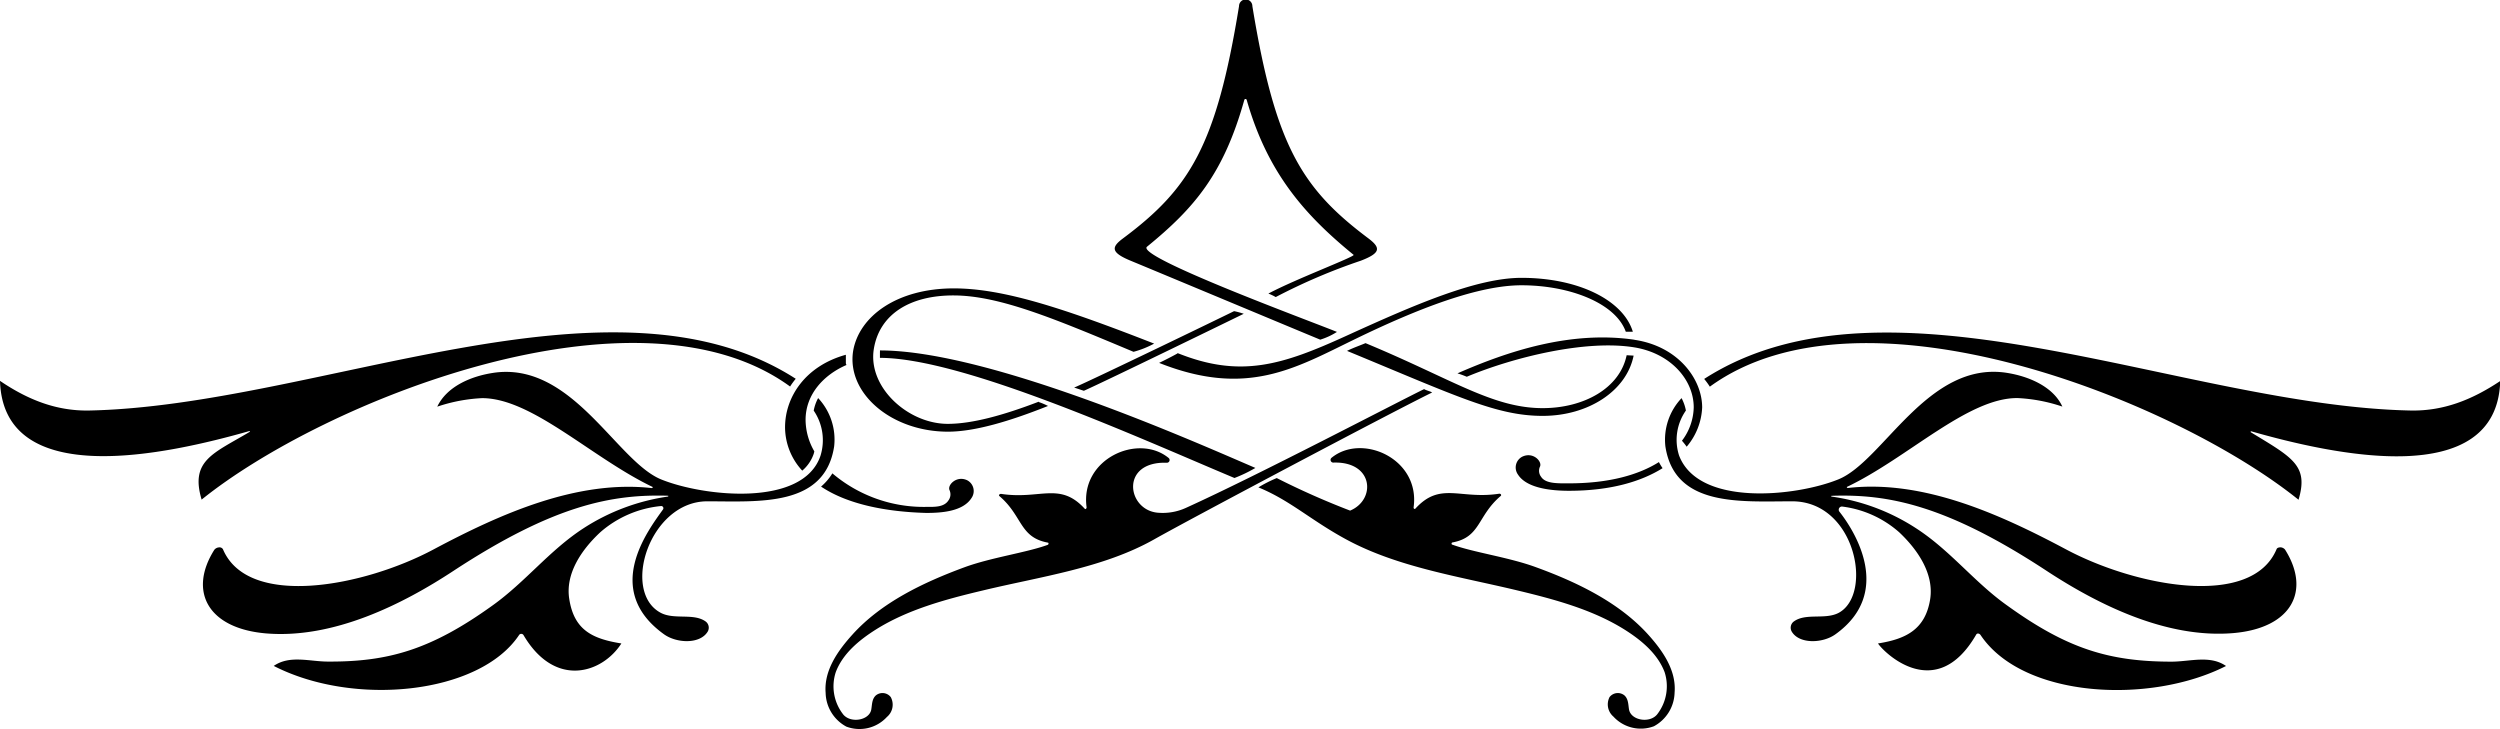 <svg xmlns="http://www.w3.org/2000/svg" viewBox="0 0 322.75 94.13"><title>80</title><g id="Layer_2" data-name="Layer 2"><g id="Layer_1-2" data-name="Layer 1"><path d="M210.8,42.83c-.26,0-.52,0-.79,0l-.12,0c-1.31-3.68-7.21-6-13.47-6-5.58,0-13.35,3-21.44,6.93-7.79,3.78-14,7.59-25.34,3.09q1.19-.57,2.34-1.2l.06-.06c8.12,3.26,13.49,1.55,21.85-2.27,8.65-3.94,16.7-7.45,22.53-7.45C203.88,35.87,209.59,38.82,210.8,42.83Zm-51.48-2.66c-2.15,1.06-17.82,8.64-20.65,9.87.42.12.83.28,1.26.41,2.78-1.23,20.42-9.83,20.64-9.94A10,10,0,0,0,159.32,40.17Zm2.75,20.24C154.8,57.3,127.9,45.24,113.6,45.24h0a.33.33,0,0,1,0,.15v.81c10.79,0,33.79,10.49,45.77,15.51A18.32,18.32,0,0,0,162.07,60.41ZM210,45.86c-.89,4.3-5.58,6.83-10.84,6.83-6.46,0-11.69-3.75-22.87-8.39-.79.33-1.61.61-2.39,1,14.26,5.89,19.34,8.39,25.26,8.39S210,50.44,210.9,45.91Zm1-2c-8.29-1.21-16.44,1.53-22.84,4.34a12.26,12.26,0,0,1,1.2.44c6-2.51,15.38-4.83,21.66-3.79,4.65.77,7.64,4.17,7.64,7.74a7.37,7.37,0,0,1-1.52,4.31,8.57,8.57,0,0,1,.61.77,8.37,8.37,0,0,0,2-5.08C219.74,48.92,216.64,44.7,211,43.87Zm-76.9,8c-4.56,1.75-8.6,2.86-11.74,2.86-5.14,0-10.34-4.73-9.55-9.66.72-4.49,4.67-6.92,10.26-6.92,5.93,0,13.06,3,23.27,7.28A12.25,12.25,0,0,0,149,44.36c-11.62-4.54-19.45-7.13-25.86-7.13-7.37,0-12.24,3.62-13,8.08-.86,5.44,4.92,10.42,12.24,10.42,3.41,0,7.88-1.31,12.92-3.32A8.72,8.72,0,0,0,134.12,51.91Zm-24.84-4.79a.34.34,0,0,1-.06-.2V45.8c-5.24,1.45-7.85,5.46-7.85,9.37a8.3,8.3,0,0,0,2.22,5.59,4.93,4.93,0,0,0,1.48-2.17,3,3,0,0,0,.08-.32A8.19,8.19,0,0,1,104,54.21C104,50.89,106.36,48.38,109.28,47.12ZM102,49.9a9.8,9.8,0,0,1,.73-1h0C78.89,33.57,40.92,52.42,11.42,53,7.34,53.05,3.7,51.68,0,49.17c.43,14.24,21.7,9.47,32.19,6.48.08,0,.11.09,0,.13-4.63,2.76-7.67,3.66-6.16,8.72C41.85,51.75,82.29,35.53,102,49.9Zm82.86.77c0-.09-.91-.32-1-.44-3.7,1.81-21.4,11.09-30.72,15.32a7.22,7.22,0,0,1-3.78.63c-3.89-.45-4.73-6.63,1.26-6.44a.35.35,0,0,0,.27-.6c-3.92-3.25-11.47.08-10.61,6.35,0,.15-.13.31-.24.19-3.22-3.53-5.75-1.15-10.8-1.92-.21,0-.35.17-.21.29,3,2.56,2.57,5.31,6.23,6,.15,0,.13.24,0,.29-2.73,1-7.25,1.62-10.71,2.88-5.43,2-10.77,4.58-14.48,8.68-1.92,2.12-3.72,4.67-3.48,7.56a5.07,5.07,0,0,0,2.68,4.35,4.81,4.81,0,0,0,5.23-1.25A2.06,2.06,0,0,0,115,90a1.35,1.35,0,0,0-1.94-.21c-.51.48-.47,1.2-.58,1.82-.27,1.44-2.8,1.82-3.7.52a5.87,5.87,0,0,1-.88-5.36c.89-2.37,3-4.13,5.21-5.52,4.06-2.54,8.89-3.86,13.69-5,7.54-1.82,15.61-2.9,22.19-6.61C153.77,66.94,179.71,53.2,184.89,50.67Zm-79.25.74a5.62,5.62,0,0,0-.56,1.6,6.77,6.77,0,0,1,.88,5.81c-2.25,6.71-15.12,5.29-20.58,3.07-5.78-2.36-11.51-15.31-21.7-13.75-3,.46-6,1.83-7.2,4.36a21.2,21.2,0,0,1,5.79-1.1c6.46,0,14.18,7.72,22,11.46.08,0,0,.16-.11.15-9.67-1.08-19.57,3.35-28.1,7.89-9,4.83-24,7.7-27.25,0a.51.51,0,0,0-.52-.23.83.83,0,0,0-.59.31c-3.35,5.3-.91,10.13,6.64,10.79C43.05,82.51,52,78,58.54,73.7,71.49,65.21,79,63.78,86.27,64c0,0,0,.09,0,.1a27.17,27.17,0,0,0-10.94,4.1c-4.4,2.86-7.48,6.91-11.71,9.94-8,5.76-13.52,7.31-21.28,7.27-2.37,0-4.93-.87-7,.56C45.68,91.28,61.88,89.65,67,82a.34.34,0,0,1,.59,0c4.08,6.92,10.18,4.9,12.63,1.07-3.76-.6-6.11-1.74-6.73-5.75-.51-3.22,1.52-6.29,4-8.6a13.93,13.93,0,0,1,7.85-3.39.28.28,0,0,1,.26.43c-2,2.8-7.83,10.42.13,16.13,1.62,1.16,4.6,1.29,5.61-.31a1,1,0,0,0-.29-1.38c-1.55-1.06-4-.17-5.74-1.08-5.15-2.72-1.44-14.4,6-14.4,6.63,0,15.18.78,16.38-7.1A7.85,7.85,0,0,0,105.64,51.41ZM311.33,53c-29.5-.55-67.47-19.4-91.32-4.08h0a9.8,9.8,0,0,1,.73,1c19.74-14.37,60.19,1.85,76,14.6,1.32-4.42-.75-5.43-6.15-8.71-.06,0,0-.17,0-.14,10.49,3,31.76,7.76,32.19-6.48C319.05,51.68,315.41,53.05,311.33,53ZM198.22,73.2c-3.46-1.26-8-1.89-10.71-2.88-.14,0-.16-.26,0-.29,3.66-.67,3.19-3.42,6.23-6,.14-.12,0-.32-.21-.29-5.05.77-7.58-1.61-10.8,1.92-.11.12-.26,0-.23-.19.85-6.26-6.69-9.6-10.62-6.35a.35.35,0,0,0,.26.6c5.21-.17,5.52,4.8,2.16,6.2a101,101,0,0,1-9.47-4.2,16.47,16.47,0,0,0-2.37,1.2c4.09,1.67,6.76,4.24,11.34,6.72,6.66,3.61,14.65,4.79,22.2,6.61,4.79,1.15,9.62,2.47,13.68,5,2.22,1.39,4.32,3.15,5.22,5.52a5.9,5.9,0,0,1-.89,5.36c-.9,1.3-3.43.92-3.7-.52-.11-.62-.07-1.34-.58-1.82a1.35,1.35,0,0,0-1.94.21,2.07,2.07,0,0,0,.5,2.51,4.8,4.8,0,0,0,5.23,1.25,5.08,5.08,0,0,0,2.67-4.35c.24-2.89-1.56-5.44-3.48-7.56C209,77.78,203.65,75.17,198.22,73.2Zm96.22-2.54c-.26,0-.46.07-.53.23-3.22,7.71-18.21,4.84-27.25,0-8.53-4.54-18.43-9-28.1-7.89-.09,0-.19-.11-.1-.15,7.84-3.74,15.56-11.5,22-11.46a21.2,21.2,0,0,1,5.79,1.1c-1.16-2.53-4.24-3.9-7.2-4.36-10.19-1.56-15.92,11.39-21.7,13.75-5.45,2.22-18.05,3.57-20.58-3.07a6.59,6.59,0,0,1,.88-5.81,5.62,5.62,0,0,0-.56-1.6A7.81,7.81,0,0,0,215,57.62c1.19,7.88,9.74,7.1,16.37,7.1,8.2,0,10.48,12,6,14.4-1.73.91-4.19,0-5.74,1.08a1,1,0,0,0-.29,1.38c1,1.6,4,1.47,5.61.31,7.5-5.37,2.53-13.29.52-15.83a.41.41,0,0,1,.39-.66,13.69,13.69,0,0,1,7.33,3.32c2.45,2.31,4.48,5.38,4,8.6-.62,4-3.22,5.19-6.74,5.75.72,1.13,7.49,7.85,12.68-1.15.12-.21.42-.15.56.06,5.46,8.16,21.85,9,31.69,4-2.06-1.43-4.62-.57-7-.56-8.11,0-13.53-1.68-21.28-7.27-4.23-3-7.3-7.08-11.72-9.94a26.84,26.84,0,0,0-10.92-4.1c-.06,0-.07-.09,0-.1,7.37-.26,14.9,1.25,27.72,9.66,6.59,4.33,15.49,8.81,24.17,8.06,7.55-.66,10-5.49,6.64-10.79A.83.83,0,0,0,294.44,70.66ZM124.86,62c-1.36-.64-2.57.61-2.28,1.27a1.31,1.31,0,0,1-.14,1.34c-.58.89-1.8.83-2.9.83a18.23,18.23,0,0,1-12.08-4.33A7.28,7.28,0,0,1,106,62.82c3.41,2.29,8.4,3.26,13.58,3.4,1.92,0,4.71-.17,5.83-1.91A1.57,1.57,0,0,0,124.86,62Zm89.3-2.34c-2.57,1.61-6.34,2.74-11.62,2.74-1.44,0-3,.06-3.58-.84a1.27,1.27,0,0,1-.14-1.34c.28-.65-.89-1.92-2.28-1.27a1.57,1.57,0,0,0-.56,2.33c1.12,1.74,4.24,2.08,6.56,2.08,5.43,0,9.36-1.21,12.1-2.92A6.28,6.28,0,0,1,214.16,59.64ZM176.68,30.79c-8.63-6.46-12.05-12-15-30a.86.86,0,0,0-1.72,0c-2.93,18-6.35,23.56-15,30-1.51,1.13-1.58,1.81,1.08,2.9,4.47,1.85,21.9,9.13,24.4,10.16a8.76,8.76,0,0,0,2.16-1c-3.33-1.36-26.08-9.72-24.52-11,6.13-5,9.89-9.42,12.56-18.95a.16.16,0,0,1,.31,0c2.72,9.57,7.67,15,13.8,20,.26.21-7.54,3.15-11,5a7.53,7.53,0,0,1,.95.45,76.19,76.19,0,0,1,11-4.7C178.26,32.66,178.27,32,176.68,30.79Z"/></g></g></svg>